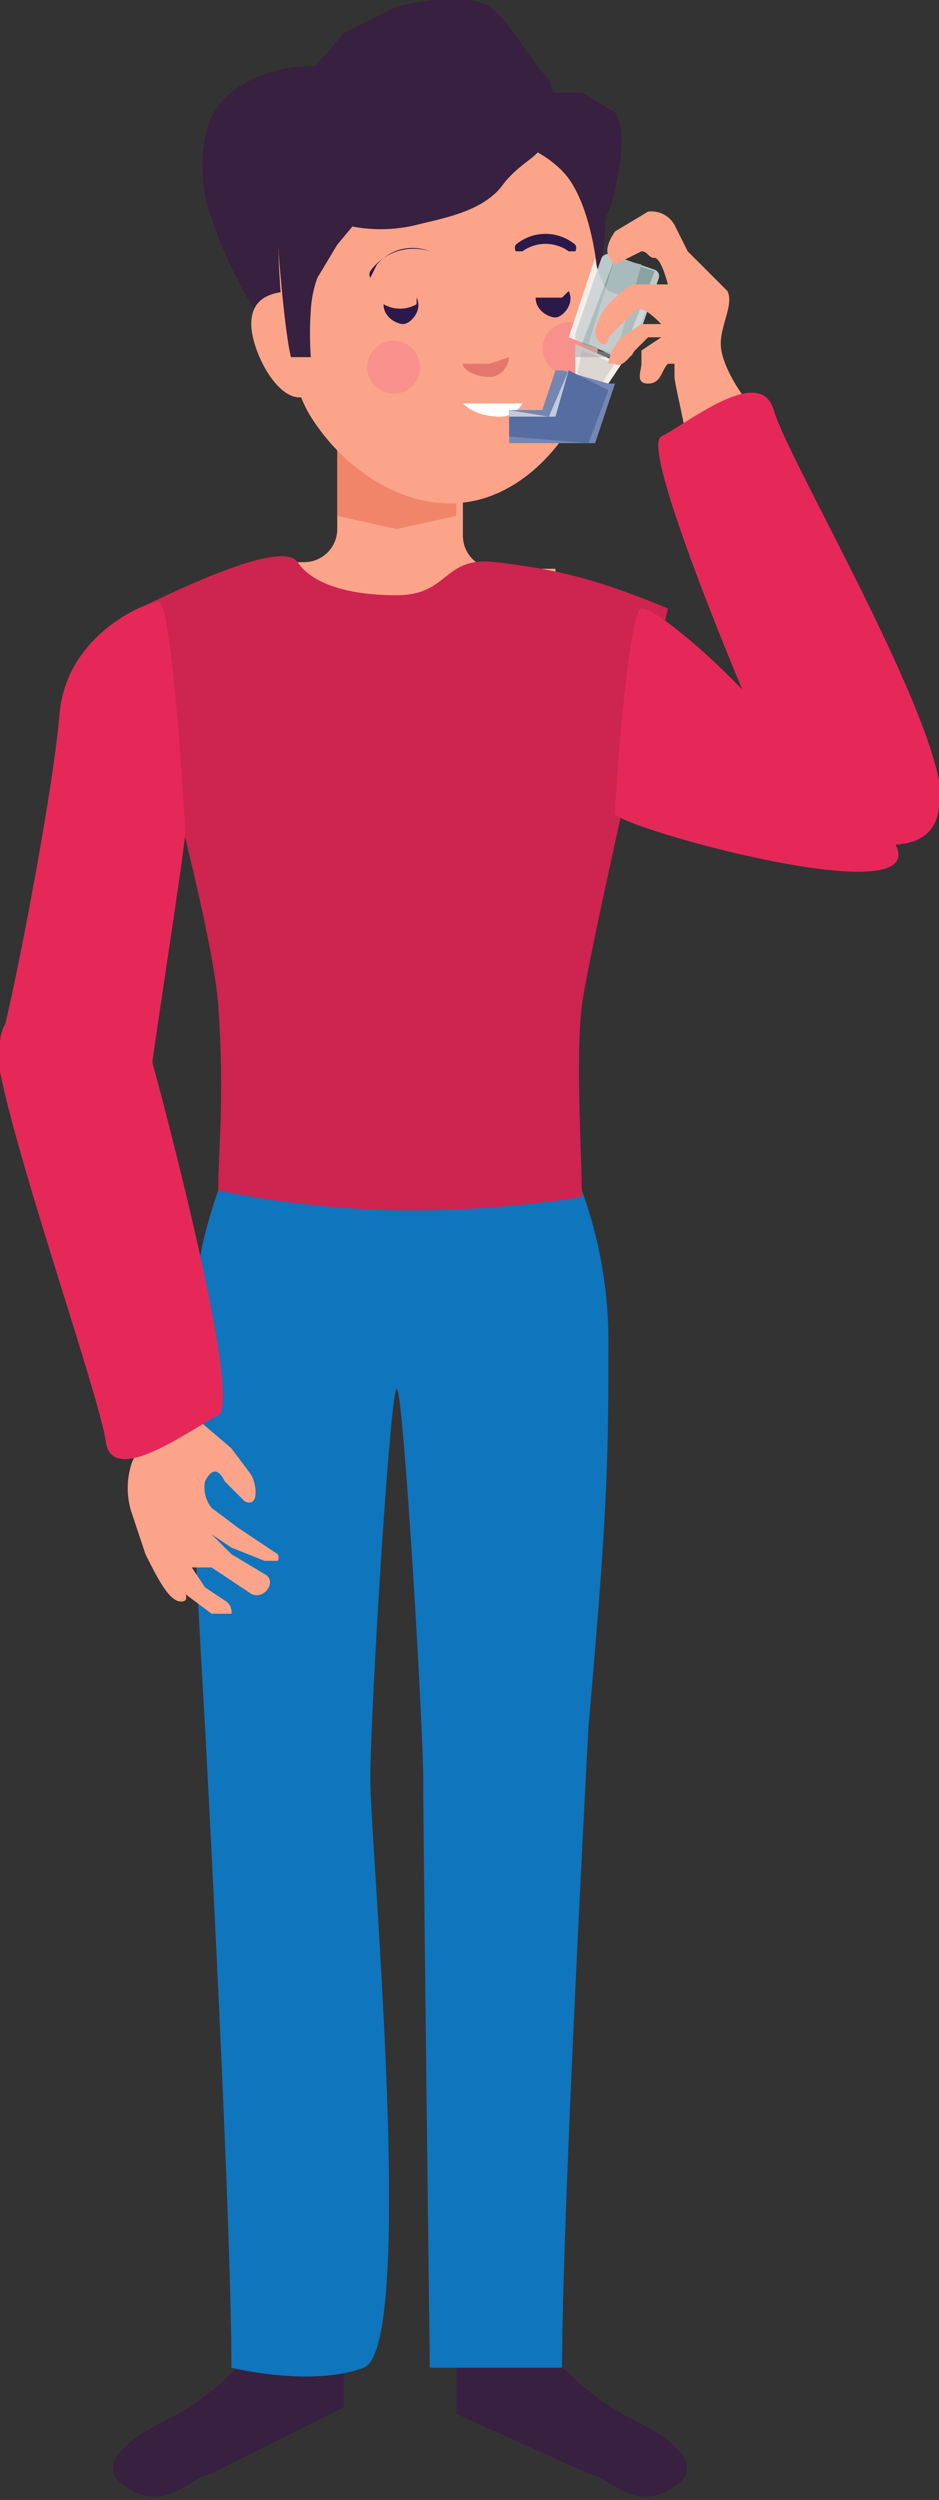 <svg xmlns="http://www.w3.org/2000/svg" viewBox="0 0 142 378"><rect x="0" y="0" width="142" height="378" fill="#333333" stroke="none"/><title>Asset 1</title><g style="isolation:isolate"><g id="Layer_2" data-name="Layer 2"><g id="Layer_1-2" data-name="Layer 1"><path d="M40,353a41,41,0,0,1-15,13c-2,1-12,6-6,10s9-1,13-2l20-10v-9Z" fill="#382040"/><path d="M81,353a41,41,0,0,0,15,13c2,1,12,6,6,10s-9-1-13-2L69,365v-9Z" fill="#382040"/><path d="M92,202a67,67,0,0,0-4-22H33a69,69,0,0,0-4,22c0,17,0,25,2,59,0,0,4,74,4,97,0,0,12,3,20,0s1-79,1-89,3-59,4-59h0c1,0,4,51,4,59s1,89,1,89,20,0,20,0c0-23,4-97,4-97C92,227,92,220,92,202Z" fill="#0f75bd"/><path d="M84,86H75a5,5,0,0,1-5-5V67H51V80a5,5,0,0,1-5,5H39v26H84Z" fill="#fba489"/><path d="M33,180a150,150,0,0,0,27,3,169,169,0,0,0,28-2c0-6-1-21,0-29s13-60,13-60c-12-5-18-6-26-7s-7,5-15,5-13-2-15-5-14,2-26,8c0,0,13,45,14,59S33,174,33,180Z" fill="#ce2450"/><path d="M12,165c4,0,11-3,11-4s5-33,5-35-2-35-4-35S10,96,9,108s-7,43-9,50S8,165,12,165Z" fill="#e62859"/><path d="M135,127c8,12-42-2-42-4s2-31,4-31,9,6,13,10Z" fill="#e62859"/><path d="M28,242h0c1-1-3-6-3-5l3,4,4,3h3a2,2,0,0,0-1-2l-3-2-2-3h3l3,2,3,2c2,1,4-2,2-3l-5-3-3-3,3,2,5,2h2a1,1,0,0,0,0-1l-3-2-3-2-4-3a5,5,0,0,1-1-4c1-2,2-2,3,0l3,3c2,1,2-2,1-4l-3-4-7-6-2-3v-2l-9-2,4,9s0,1,0,2a9,9,0,0,1-1,4,12,12,0,0,0,0,8l2,6C24,239,26,243,28,242Z" fill="#fba489"/><path d="M0,158a17,17,0,0,0,0,4c3,15,15,49,16,56s13-2,17-4-10-54-11-57S0,147,0,158Z" fill="#e62859"/><path d="M63,12,47,10c-5,0-11,2-14,6s-3,12-1,17a64,64,0,0,0,6,13c2,4,4,3,5-1s3-13,9-18,8-5,10-9S63,14,63,12Z" fill="#382040"/><path d="M77,13h0c0,1,0,2,0,3s2,6,1,7a4,4,0,0,0-3,3c0,2,1,4,2,5l5,6,3,5a17,17,0,0,1,1,5,50,50,0,0,1,0,7h3c1-5,1-10,2-15s0-5,1-7,2-8,2-11a9,9,0,0,0-1-4l-5-3H77Z" fill="#382040"/><path d="M51,78l9,2,9-2V63H51Z" fill="#f1856a"/><path d="M52,51c0,4-2,8-6,9s-8-7-8-11,3-5,7-5A8,8,0,0,1,52,51Z" fill="#fba489"/><path d="M86,27c-6-8-22-8-22-8S42,20,42,29s0,26,5,34S61,77,70,76s16-9,19-17S91,34,86,27Z" fill="#fba489"/><path d="M56,42H56a1,1,0,0,1,0-1,8,8,0,0,1,9-3h0a7,7,0,0,0-8,2Z" fill="#2b1949"/><path d="M87,38h0a1,1,0,0,0,0-1,7,7,0,0,0-9,0,1,1,0,0,0,0,1h1a6,6,0,0,1,7,0Z" fill="#2b1949"/><path d="M63,46a5,5,0,0,1-5,0h0c0,2,2,3,3,3s3-2,2-4Z" fill="#2b1949"/><path d="M87,43l-2,2H81c0,2,2,3,3,3s3-2,2-4Z" fill="#2b1949"/><path d="M74,55H70c0,1,2,2,4,2s3-2,3-3h0Z" fill="#e4776d"/><ellipse cx="59" cy="56" rx="4" ry="4" transform="translate(-5 6) rotate(-6)" fill="#f8918b"/><ellipse cx="86" cy="53" rx="4" ry="4" transform="translate(-5 9) rotate(-6)" fill="#f8918b"/><path d="M75,61h4a4,4,0,0,1-3,2c-1,0-4,0-6-2h5Z" fill="#fff"/><path d="M51,23h4a4,4,0,0,1,3,3c0,2-1,4-2,5l-5,6-3,5a17,17,0,0,0-1,5,50,50,0,0,0,0,7H44c-1-4-2-17-2-18a41,41,0,0,1-2-8,5,5,0,0,1,0-2l3-3Z" fill="#382040"/><path d="M83,12C80,9,77,3,74,1S64,0,60,1L52,5l-6,7c-2,2-5,4-7,3a24,24,0,0,0,0,7A16,16,0,0,0,49,33c5,2,10,2,14,1s10-2,13-6,6-4,7-8a8,8,0,0,0,1-5Z" fill="#382040"/><path d="M86,51l4-12c0,1,1,4,2,5l6,2-3,8H94l-8-3Z" fill="#f4eeea"/><path d="M94,55l-2,3H87V52Z" fill="#f4eeea"/><path d="M88,53l5,2-2,3H87S88,53,88,53Z" fill="#dcd6d1"/><path d="M87,54V52l7,2H87Z" fill="#a7a4a7" opacity="0.55"/><rect x="86" y="42" width="14" height="9.18" rx="1" ry="1" transform="translate(19 119) rotate(-71)" fill="#bbc9ca"/><path d="M88,52l5-13h0l6,2h0L94,54h0l-6-2Z" fill="#8aa2a4"/><polygon points="97 40 93 54 89 52 93 39 97 40" fill="#a8babb"/><path d="M86,51l4-12c0,1,1,4,2,5l6,2-3,8H94l-8-3Z" fill="#f4eeea" opacity="0.35" style="mix-blend-mode:screen"/><path d="M82,62l2-6h1l7,2h1l-3,9H77V62Z" fill="#7487b2"/><polygon points="77 66 77 62 83 63 86 56 92 59 89 67 77 66" fill="#556da1"/><polygon points="83 63 86 56 86 56 84 63 77 63 77 62 83 63" fill="#c2cadd"/><path d="M96,47c1-1,3,1,4,2H97l-3,2c-1,1-2,3-2,4h1c1,1,3-2,3-2l2-2h2l-3,2v2c0,1-1,3,1,3s2-2,3-3h1v2c0,1,2,9,2,11l6-2h2l3-3c-3-3-6-8-6-11s2-6,1-8l-3-3-3-3-2-4a4,4,0,0,0-4-2l-5,3c-2,3-1,4,0,5l4-2c1,0,1,1,2,1s2,4,2,4H96c-1,0-3,2-4,3a9,9,0,0,0-2,4c0,2,2,3,2,1Z" fill="#fba489"/><path d="M142,122a17,17,0,0,0,0-4c-3-15-23-49-25-56s-13,2-17,4,20,57,21,58S141,133,142,122Z" fill="#e62859"/></g></g></g></svg>